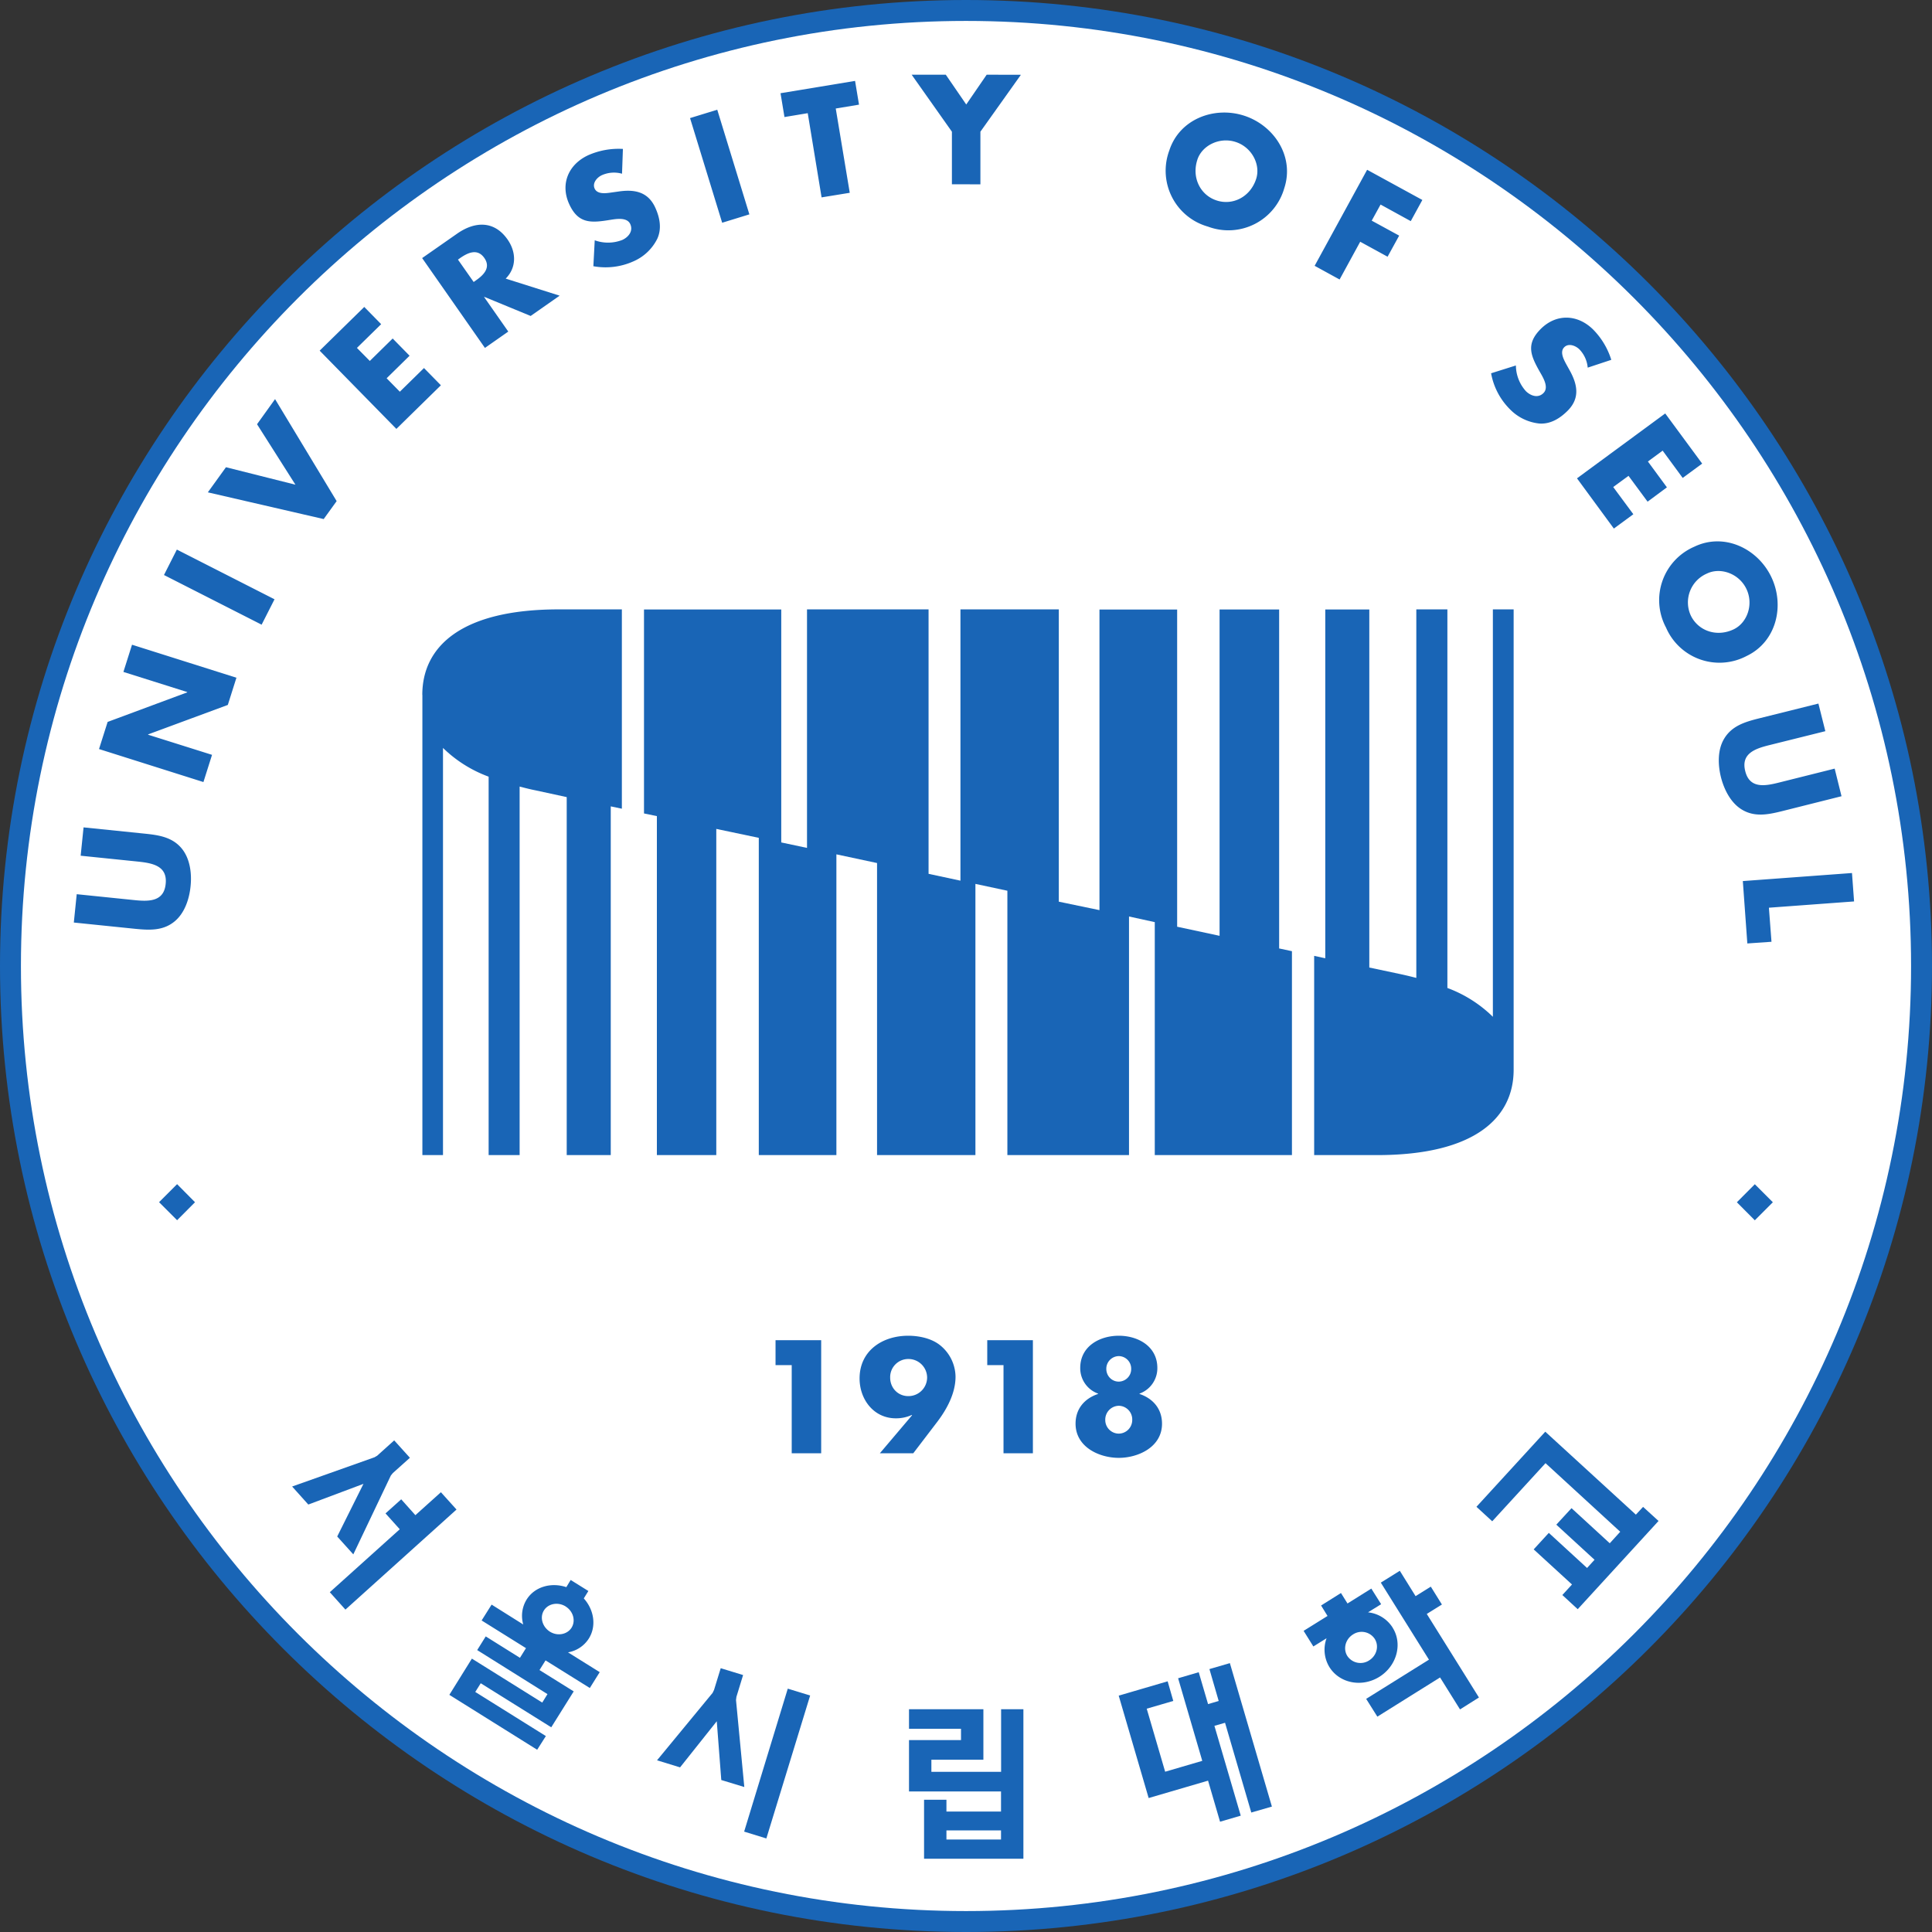 <svg xmlns="http://www.w3.org/2000/svg" width="24" height="24" fill="none" viewBox="0 0 24 24">
  <rect x="0" y="0" width="24" height="24" fill="#333333" stroke="none"/>
  <g clip-path="url(#a)">
    <path fill="#1965B6" d="M12 24C5.382 24 0 18.617 0 12S5.383 0 12 0s12 5.383 12 12-5.383 12-12 12Z"/>
    <path fill="#fff" d="M12 .26C5.525.26.26 5.527.26 12c0 6.474 5.266 11.74 11.74 11.74 6.473 0 11.74-5.266 11.74-11.74C23.74 5.527 18.473.26 12 .26Z"/>
    <path fill="#1965B6" d="m22.023 14.935-.224-.224-.223.224.223.224.224-.224Zm-19.6 0L2.2 14.71l-.224.224.224.224.223-.224Zm7.211 2.023v-.31h.567v1.405h-.366v-1.095h-.2Zm1.424.155c0 .129.097.23.225.23a.232.232 0 0 0 .234-.23.232.232 0 0 0-.234-.231.225.225 0 0 0-.225.23Zm-.128.94.4-.472-.003-.004a.47.47 0 0 1-.198.042c-.276 0-.451-.236-.451-.495 0-.345.283-.531.604-.531.136 0 .293.033.4.121a.51.51 0 0 1 .188.388c0 .202-.104.398-.225.558l-.3.393h-.415Zm1.334-1.095v-.31h.567v1.405h-.365v-1.095h-.202Zm1.479.047c0 .088.069.158.155.158a.157.157 0 0 0 .143-.098.155.155 0 0 0 .011-.06.156.156 0 0 0-.154-.159.158.158 0 0 0-.144.099.155.155 0 0 0-.011.06Zm-.013.634a.169.169 0 0 0 .168.17.169.169 0 0 0 .167-.17.17.17 0 0 0-.167-.176.172.172 0 0 0-.168.175Zm.647-.645a.335.335 0 0 1-.222.318v.004c.167.056.28.184.28.37 0 .29-.296.424-.537.424-.243 0-.537-.134-.537-.425 0-.185.112-.313.28-.369v-.004a.335.335 0 0 1-.222-.319c0-.268.239-.4.479-.4s.479.132.479.4Zm1.513-9.423h-.74v4.054l-.527-.113v-3.94h-.965v3.734l-.505-.105V7.57h-1.222v3.37l-.396-.085V7.57h-1.51v2.963l-.32-.068V7.571H8v2.534l.16.033v4.211h.738v-4.052l.528.111v3.941h.964v-3.736l.505.108v3.628h1.222V10.98l.397.085v3.284h1.511v-2.964l.32.07v2.894h1.704v-2.533l-.159-.034v-4.21ZM5.247 8.633v5.716h.256V9.291a1.6 1.6 0 0 0 .567.357v4.701h.385V9.771c.066.017.131.034.198.047l.387.084v4.447h.547v-4.332l.138.029V7.57H6.94c-1.206 0-1.694.459-1.694 1.062Zm13.298-1.062v5.06a1.597 1.597 0 0 0-.565-.358V7.57h-.386v4.578a4.772 4.772 0 0 0-.197-.047l-.387-.082V7.571h-.547v4.333l-.138-.03v2.475h.782c1.208 0 1.696-.459 1.696-1.06V7.57h-.258ZM5.16 18.822l-.176-.197-.195.175.177.197-.869.782.194.216 1.38-1.243-.194-.215-.317.285Zm-.28-.523.212-.19-.195-.216-.211.19-.034.02-1.023.363.201.224.685-.257-.326.654.2.222.466-.979.025-.031Zm2.146 1.657c.095.059.128.177.074.264-.054.085-.175.108-.269.049-.094-.06-.128-.178-.074-.264.054-.086.175-.108.27-.049Zm.289.398c.096-.154.065-.356-.063-.498l.057-.092-.22-.137-.054.089c-.189-.063-.394-.005-.493.154a.386.386 0 0 0-.042.31l-.393-.247-.124.197.551.344-.075.12-.425-.266-.106.17.873.547-.065.105-.874-.546-.28.45 1.091.682.108-.17-.877-.548.068-.108.876.547.279-.446-.425-.265.075-.12.55.343.123-.197-.394-.246a.382.382 0 0 0 .259-.172Zm1.929 2.399.276.085.544-1.776-.278-.085-.542 1.776Zm-.096-1.674.083-.271-.278-.085-.083.27-.018.037-.69.837.286.088.456-.573.056.73.286.087-.103-1.08.005-.04Zm3.287 1.772h-.678v-.113h.678v.113Zm0-.841h-.865v-.15h.646v-.627h-.924v.243h.646v.14h-.646v.638h1.143v.25h-.678v-.147h-.278v.733h1.234v-1.857h-.277v.777Zm2.705-.88-.133.039-.116-.396-.256.075.3 1.026-.461.135-.229-.783.33-.096-.07-.244-.608.178.372 1.272.738-.216.149.51.257-.075-.327-1.116.132-.038.326 1.115.256-.074-.522-1.782-.254.074.115.396Zm2.249-1.617-.236.147.598.957-.78.487.139.221.779-.487.248.397.235-.148-.648-1.038.188-.117-.138-.222-.189.118-.196-.315Z"/>
    <path fill="#1965B6" d="M16.737 20.571c-.055-.088-.024-.208.07-.267a.195.195 0 0 1 .27.054c.057.09.025.209-.069.268a.196.196 0 0 1-.271-.055Zm.563-.352a.413.413 0 0 0-.306-.19l.163-.101-.122-.194-.296.185-.081-.13-.247.155.08.13-.297.185.121.194.164-.102a.415.415 0 0 0 .036.359c.126.201.403.255.62.12.217-.136.291-.41.165-.61Zm3.022-1.403-1.126-1.031-.855.933.196.18.662-.722.928.852-.13.143-.475-.436-.189.205.475.436-.093.102-.475-.436-.188.205.476.436-.12.131.191.176 1.004-1.096-.192-.175-.09.097ZM1.038 10.278l.761.078c.175.018.346.043.463.19.1.126.122.308.105.466-.016.158-.074.331-.197.433-.145.121-.318.11-.492.093l-.761-.078.036-.352.713.073c.176.018.37.025.392-.201.024-.226-.167-.258-.343-.277l-.713-.073.036-.352Zm.192-.973.107-.337.988-.367.001-.004-.793-.25.107-.338 1.297.41-.107.338-.99.366v.004l.794.25-.107.338-1.297-.41Zm2.18-1.86-.16.315-1.213-.617.16-.316 1.214.618Zm.26-1.424-.477-.751.224-.312.765 1.267-.161.223-1.439-.332.225-.312.863.217Zm.764-1.699.16.162.284-.279.21.214-.285.28.164.167.3-.294.21.214-.553.542-.953-.972.554-.543.21.214-.301.295Zm1.45-.819.028-.02c.095-.066.189-.158.104-.279-.085-.121-.204-.065-.299.001l-.028.02.195.278Zm1.068.17-.36.252-.575-.237-.003.002.3.429-.29.203-.78-1.116.434-.303c.22-.154.46-.166.627.072.108.154.115.347-.023.486l.67.212Zm.775-1.515a.37.37 0 0 0-.25.018c-.06.027-.122.098-.09.167.033.071.133.059.197.05l.093-.013c.195-.03.368-.004.461.195.057.123.086.262.027.391a.595.595 0 0 1-.295.28.843.843 0 0 1-.499.061l.017-.322a.485.485 0 0 0 .344-.005c.075-.035.137-.11.097-.197-.042-.09-.182-.062-.26-.05-.228.037-.385.046-.496-.193-.117-.25-.014-.496.232-.611a.934.934 0 0 1 .433-.079l-.011.308Zm1.582.505-.338.104-.399-1.3.338-.104.399 1.3Zm1.247-.268-.35.057-.172-1.046-.289.048-.049-.296.926-.153.049.295-.289.048.174 1.047Zm.768-1.467h.425l.254.37.254-.37.425.001-.503.707v.654l-.354-.001v-.653l-.5-.708Zm3.55 1.057c-.073.222.038.44.239.505.2.066.418-.043.491-.266.059-.178-.053-.395-.253-.46-.2-.066-.419.042-.477.22Zm1.08.352a.722.722 0 0 1-.948.478.721.721 0 0 1-.48-.947c.127-.39.56-.552.932-.43.371.122.624.508.496.899Zm1.196.204-.11.2.341.186-.144.262-.34-.186-.256.469-.31-.17.652-1.193.686.375-.144.263-.375-.206Zm2.573 2.026a.372.372 0 0 0-.104-.228c-.046-.045-.134-.08-.188-.025-.055.056-.009.145.021.202l.046.083c.096.172.133.343-.021.5-.095.096-.215.173-.357.162a.596.596 0 0 1-.365-.179.84.84 0 0 1-.232-.445l.308-.097a.483.483 0 0 0 .125.32c.06.058.151.09.218.022.07-.07-.005-.192-.044-.26-.114-.201-.178-.345.006-.532.194-.197.46-.188.654.003a.929.929 0 0 1 .226.377l-.293.097Zm.931 1.031-.183.135.236.321-.24.178-.237-.321-.19.139.25.338-.242.178-.458-.624 1.096-.806.459.623-.242.178-.249-.339Zm.55 1.527a.39.39 0 0 0-.2.522c.092.19.322.272.534.17.169-.082.248-.312.156-.502-.091-.19-.321-.272-.49-.19Zm.495 1.023a.723.723 0 0 1-1.003-.352.723.723 0 0 1 .35-1.004c.37-.179.787.02.957.374.17.353.067.804-.304.982Zm1.177 1.743-.741.186c-.17.042-.34.077-.5-.022-.136-.084-.218-.247-.257-.401-.038-.154-.043-.337.038-.474.095-.163.261-.212.431-.255l.742-.185.086.343-.695.173c-.172.043-.356.102-.3.323.054.22.245.186.416.143l.695-.174.085.343Zm-.902 1.385.032.423-.3.021-.056-.775 1.356-.1.026.353-1.058.078Z"/>
  </g>
  <defs>
    <clipPath id="a">
      <path fill="#fff" d="M0 0h24v24H0z"/>
    </clipPath>
  </defs>
</svg>
